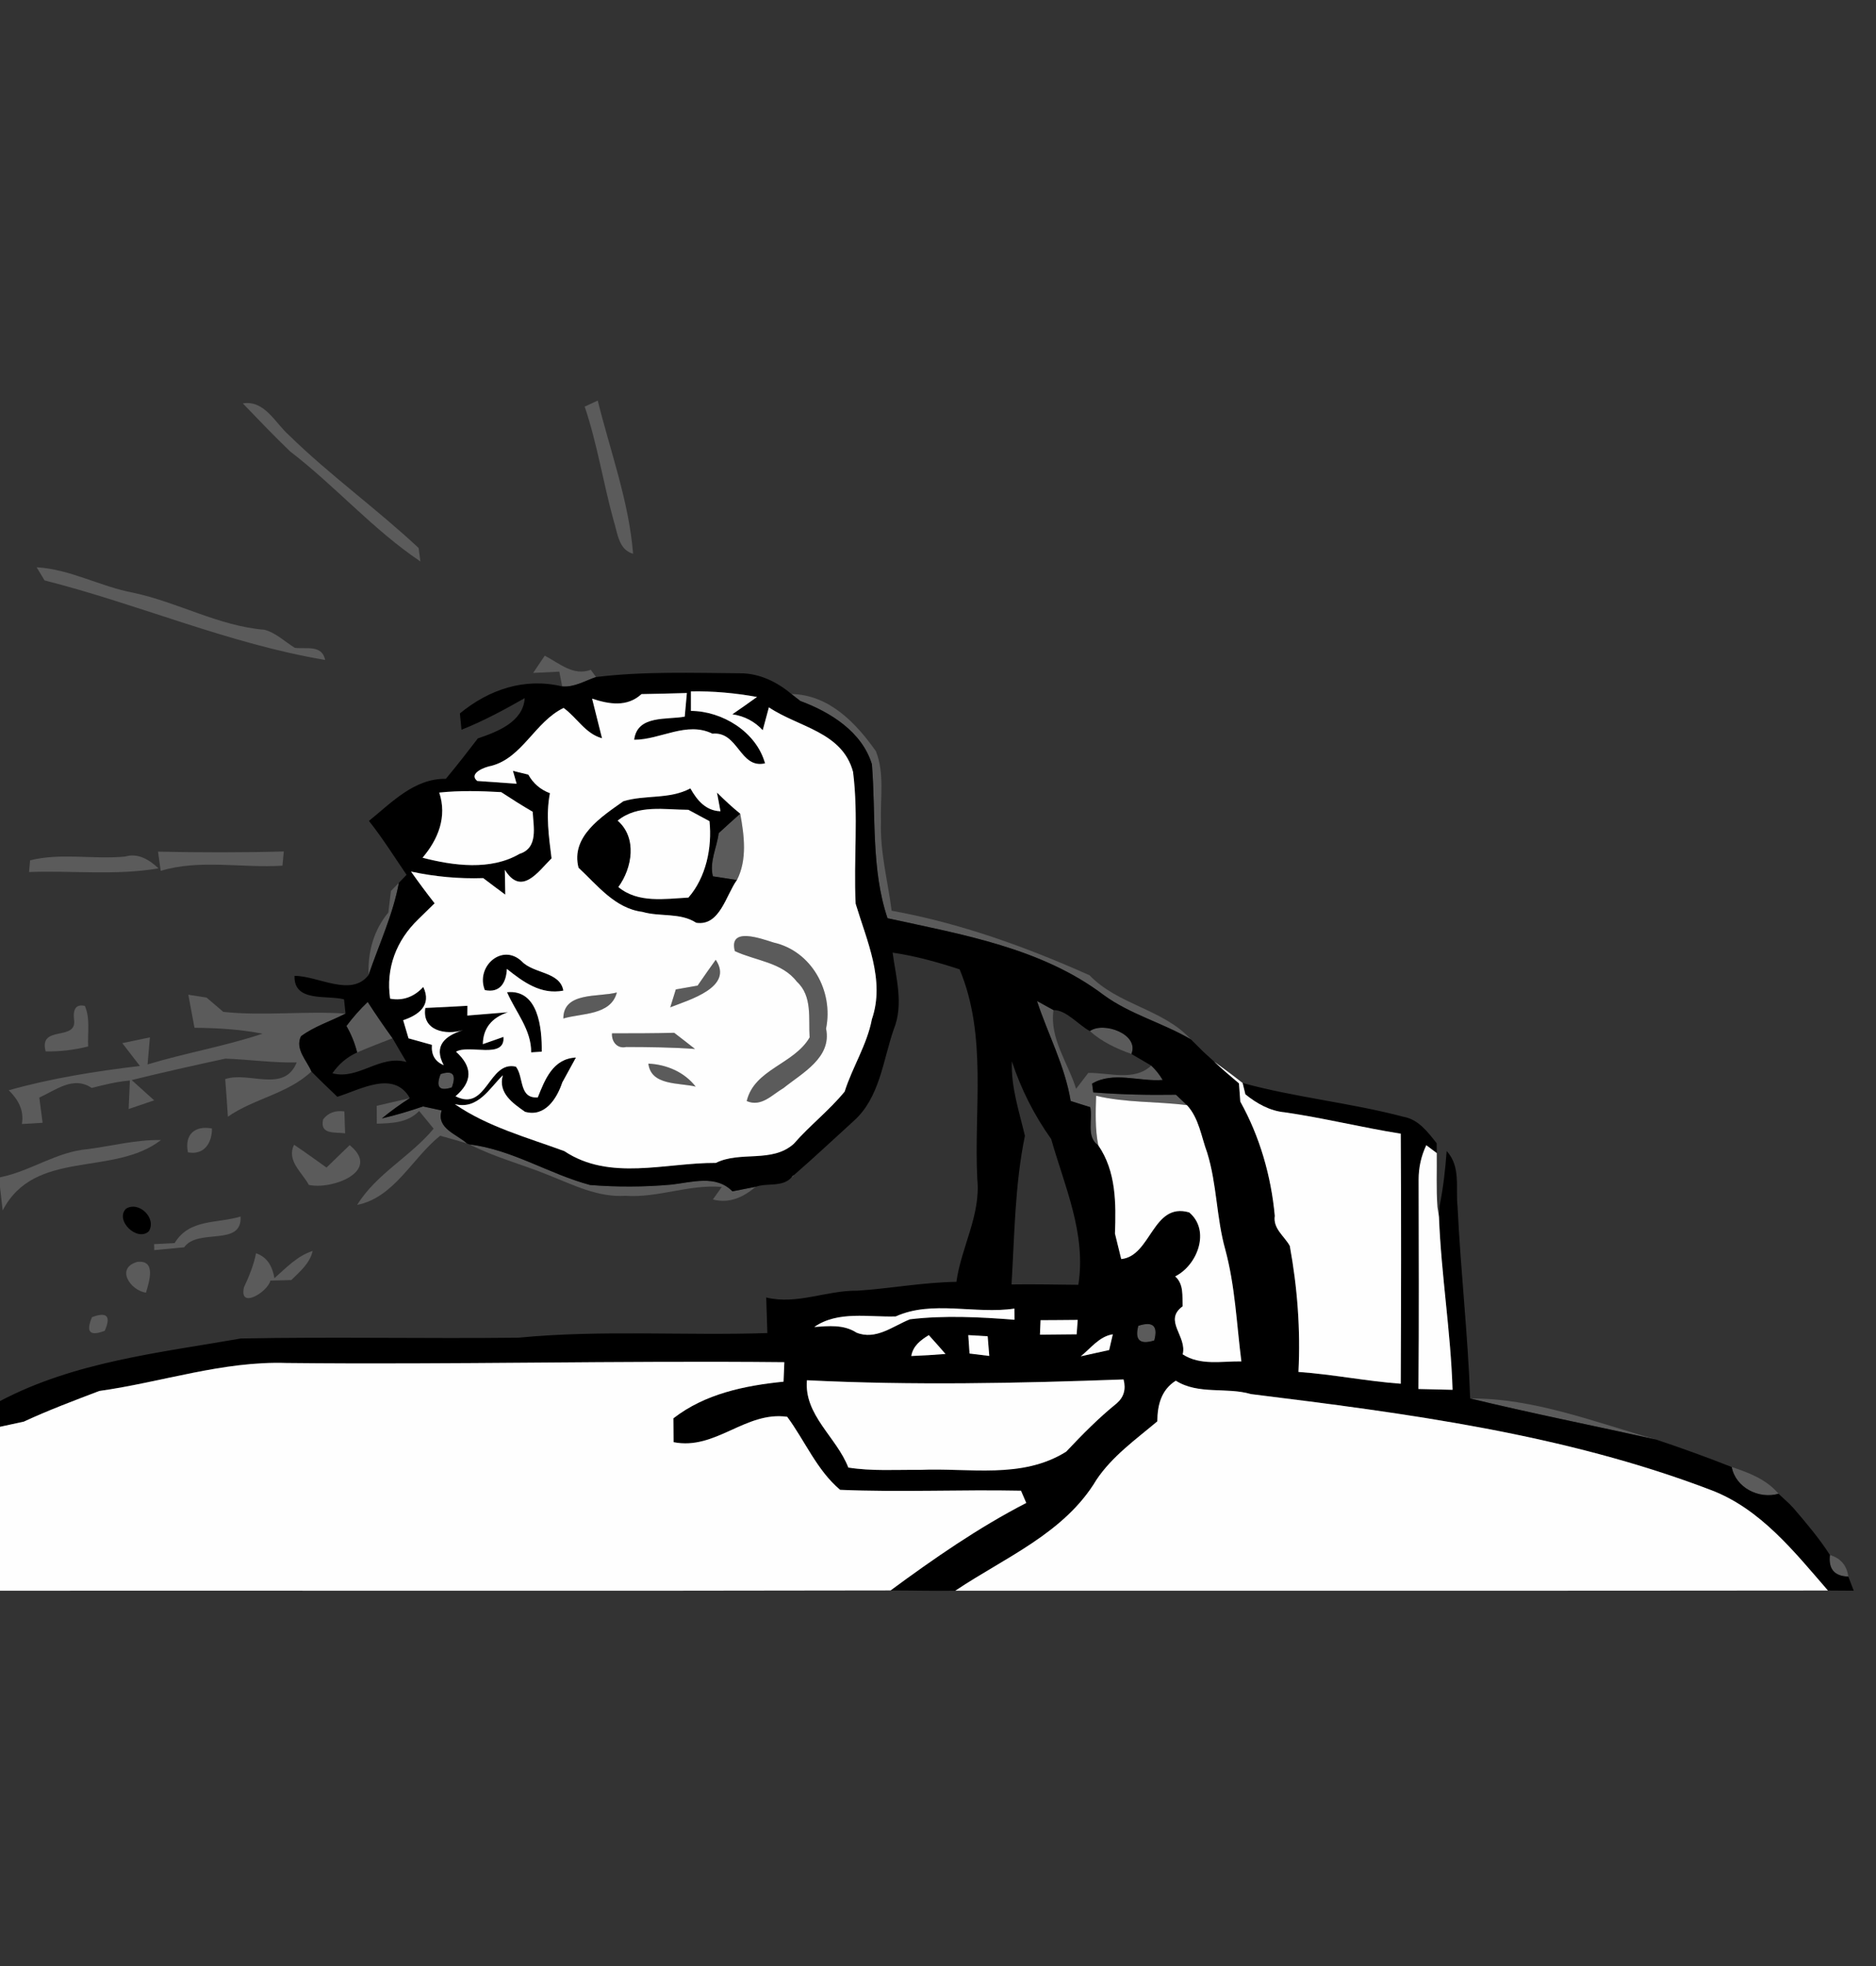 <?xml version="1.0" encoding="UTF-8" ?>
<!DOCTYPE svg PUBLIC "-//W3C//DTD SVG 1.1//EN" "http://www.w3.org/Graphics/SVG/1.1/DTD/svg11.dtd">
<svg width="210pt" height="220pt" viewBox="0 0 210 220" version="1.1" xmlns="http://www.w3.org/2000/svg">
<rect x="0" y="0" width="210" height="220" fill="#333333" stroke="none"/>
<g id="#606060e4">
<path fill="#606060" opacity="0.89" d=" M 27.18 45.14 C 29.63 44.75 30.78 47.31 32.34 48.69 C 36.92 53.17 42.19 56.95 46.86 61.32 C 46.91 61.69 47.01 62.45 47.06 62.83 C 41.75 59.26 37.52 54.38 32.47 50.51 C 30.66 48.77 28.92 46.95 27.18 45.14 Z" />
<path fill="#606060" opacity="0.89" d=" M 65.45 45.50 C 65.81 45.33 66.55 44.99 66.91 44.82 C 68.32 50.51 70.40 56.11 70.87 61.97 C 69.22 61.50 69.14 59.64 68.69 58.26 C 67.52 54.03 66.86 49.67 65.45 45.50 Z" />
<path fill="#606060" opacity="0.89" d=" M 4.10 63.48 C 7.85 63.69 11.22 65.63 14.88 66.32 C 19.89 67.37 24.46 70.05 29.60 70.47 C 30.90 70.81 31.88 71.81 33.00 72.49 C 34.26 72.66 36.04 72.10 36.40 73.85 C 25.62 72.04 15.54 67.62 4.99 64.95 C 4.76 64.58 4.32 63.85 4.10 63.48 Z" />
<path fill="#606060" opacity="0.89" d=" M 60.98 73.37 C 62.57 74.19 64.19 75.69 66.13 74.95 C 66.28 75.15 66.57 75.56 66.72 75.76 C 65.48 76.18 64.28 76.93 62.93 76.81 C 62.85 76.40 62.69 75.58 62.61 75.16 C 61.88 75.20 60.41 75.26 59.68 75.30 C 60.00 74.82 60.65 73.85 60.98 73.37 Z" />
<path fill="#606060" opacity="0.89" d=" M 88.59 77.66 C 92.79 77.74 95.80 80.87 98.05 84.06 C 99.04 86.55 98.52 89.32 98.62 91.94 C 98.49 95.31 99.39 98.59 99.81 101.91 C 107.50 103.30 114.85 105.96 121.96 109.13 C 125.17 112.47 130.21 112.91 133.30 116.30 C 130.16 114.46 126.54 113.52 123.57 111.36 C 116.59 106.07 107.70 104.58 99.35 102.75 C 97.50 97.26 98.06 91.23 97.60 85.52 C 96.50 81.90 92.97 79.69 89.59 78.44 L 88.59 77.66 Z" />
<path fill="#606060" opacity="0.89" d=" M 80.45 93.23 C 81.24 92.50 82.05 91.77 82.86 91.05 C 83.31 93.48 83.66 96.21 82.49 98.48 C 81.82 98.38 80.47 98.17 79.80 98.06 C 79.39 96.43 80.25 94.84 80.45 93.23 Z" />
<path fill="#606060" opacity="0.89" d=" M 3.37 96.27 C 6.79 95.41 10.48 96.19 14.00 95.85 C 15.45 95.41 16.76 96.23 17.74 97.17 C 12.96 97.99 8.08 97.40 3.25 97.58 C 3.28 97.25 3.34 96.60 3.37 96.27 Z" />
<path fill="#606060" opacity="0.89" d=" M 17.99 97.45 C 17.91 96.91 17.76 95.83 17.69 95.30 C 22.38 95.40 27.08 95.41 31.77 95.28 L 31.62 96.87 C 27.09 97.16 22.37 96.12 17.99 97.45 Z" />
<path fill="#606060" opacity="0.89" d=" M 43.76 99.70 L 44.65 98.79 C 43.99 102.36 42.43 105.67 41.26 109.10 C 41.16 106.53 41.82 104.10 43.47 102.11 C 43.54 101.50 43.69 100.30 43.76 99.70 Z" />
<path fill="#606060" opacity="0.89" d=" M 82.26 106.43 C 81.53 103.66 85.21 105.04 86.60 105.47 C 90.86 106.43 93.32 110.92 92.47 115.10 C 93.13 118.35 89.83 120.05 87.70 121.76 C 86.45 122.48 85.23 123.92 83.59 123.21 C 84.44 119.63 88.87 119.11 90.63 116.09 C 90.49 113.96 90.96 111.46 89.20 109.85 C 87.54 107.67 84.59 107.52 82.26 106.43 Z" />
<path fill="#606060" opacity="0.89" d=" M 78.09 110.29 C 78.76 109.32 79.43 108.35 80.12 107.40 C 82.18 110.47 77.12 111.89 75.03 112.72 C 75.19 112.22 75.49 111.22 75.65 110.72 C 76.26 110.61 77.48 110.40 78.09 110.29 Z" />
<path fill="#606060" opacity="0.89" d=" M 21.08 111.31 C 21.59 111.39 22.61 111.55 23.12 111.63 C 23.59 112.03 24.53 112.83 25.00 113.23 C 29.54 113.71 34.12 113.11 38.68 113.42 C 37.02 114.28 35.19 114.84 33.69 115.96 C 33.00 117.39 34.34 118.66 34.86 119.90 C 32.20 122.41 28.45 122.91 25.51 124.96 C 25.42 123.56 25.32 122.15 25.21 120.75 C 27.89 119.86 31.81 122.35 33.21 118.89 C 30.54 118.94 27.89 118.56 25.23 118.46 C 21.72 119.22 18.22 120.00 14.74 120.86 C 15.37 121.43 16.63 122.56 17.26 123.13 C 16.31 123.45 15.35 123.78 14.40 124.10 C 14.44 123.30 14.51 121.71 14.54 120.91 C 13.09 121.03 11.67 121.39 10.26 121.74 C 8.22 120.36 6.25 121.98 4.40 122.82 C 4.49 123.53 4.68 124.93 4.77 125.64 C 4.19 125.67 3.03 125.74 2.45 125.78 C 2.72 124.24 2.03 123.04 0.98 122.00 C 5.77 120.65 10.72 119.87 15.66 119.28 C 15.17 118.64 14.18 117.37 13.69 116.73 C 14.72 116.51 15.75 116.29 16.78 116.08 C 16.72 116.83 16.59 118.35 16.52 119.11 C 20.77 117.82 25.17 117.08 29.38 115.67 C 26.88 115.18 24.32 115.03 21.77 115.01 C 21.54 113.77 21.31 112.54 21.08 111.31 Z" />
<path fill="#606060" opacity="0.89" d=" M 63.06 113.97 C 63.06 110.95 67.01 111.61 69.05 111.06 C 68.38 113.64 65.10 113.36 63.06 113.97 Z" />
<path fill="#606060" opacity="0.89" d=" M 8.28 114.03 C 8.16 112.84 8.57 112.35 9.50 112.56 C 10.12 113.98 9.79 115.59 9.87 117.10 C 8.31 117.49 6.73 117.68 5.11 117.65 C 4.29 114.61 8.73 116.61 8.28 114.03 Z" />
<path fill="#606060" opacity="0.89" d=" M 38.78 114.81 C 39.50 113.85 40.29 112.95 41.16 112.12 C 42.05 113.50 42.98 114.85 43.94 116.18 C 42.62 116.70 41.28 117.20 39.98 117.77 C 39.72 116.73 39.32 115.74 38.78 114.81 Z" />
<path fill="#606060" opacity="0.89" d=" M 116.08 112.01 C 116.54 112.26 117.47 112.77 117.93 113.03 C 117.47 116.21 119.56 118.93 120.46 121.84 C 120.80 121.39 121.48 120.50 121.82 120.06 C 124.14 120.01 126.95 121.04 128.87 119.24 C 129.37 119.71 129.80 120.25 130.15 120.85 C 127.54 121.06 124.62 119.85 122.25 121.26 C 122.28 121.51 122.35 121.99 122.38 122.24 C 125.46 122.48 128.55 122.55 131.64 122.50 C 131.95 122.79 132.57 123.38 132.87 123.67 C 129.49 123.23 126.04 123.42 122.70 122.62 C 122.64 124.46 122.58 126.33 122.94 128.16 C 121.55 127.24 122.34 125.26 122.04 123.89 C 121.49 123.72 120.39 123.38 119.85 123.20 C 119.21 119.27 117.31 115.75 116.08 112.01 Z" />
<path fill="#606060" opacity="0.89" d=" M 68.51 115.63 C 70.83 115.63 73.15 115.63 75.47 115.57 C 76.25 116.17 77.03 116.77 77.80 117.38 C 75.24 117.19 72.67 117.17 70.10 117.16 C 69.10 117.39 68.44 116.56 68.51 115.63 Z" />
<path fill="#606060" opacity="0.89" d=" M 122.00 115.38 C 123.51 114.28 127.56 115.71 126.65 117.94 C 124.97 117.34 123.34 116.58 122.00 115.38 Z" />
<path fill="#606060" opacity="0.89" d=" M 134.33 117.32 C 134.43 117.42 134.62 117.61 134.71 117.70 C 134.62 117.61 134.43 117.42 134.33 117.32 Z" />
<path fill="#606060" opacity="0.89" d=" M 72.58 119.02 C 74.63 119.12 76.60 119.96 77.87 121.59 C 76.01 121.14 72.87 121.50 72.58 119.02 Z" />
<path fill="#606060" opacity="0.89" d=" M 49.32 120.19 C 50.69 119.74 51.11 120.23 50.58 121.68 C 49.18 122.14 48.76 121.65 49.32 120.19 Z" />
<path fill="#606060" opacity="0.89" d=" M 42.17 123.74 C 43.10 123.52 44.96 123.09 45.88 122.88 C 44.80 123.57 43.75 124.33 42.75 125.15 C 44.31 124.79 45.84 124.33 47.36 123.81 C 47.88 123.92 48.92 124.15 49.44 124.26 C 48.80 126.26 51.14 126.92 52.27 127.95 C 51.28 127.65 50.27 127.36 49.27 127.09 C 46.14 129.58 44.15 134.00 39.98 134.83 C 42.13 131.34 45.95 129.42 48.54 126.30 C 48.01 125.63 47.46 124.98 46.92 124.32 C 45.64 125.65 43.88 125.69 42.18 125.74 C 42.18 125.24 42.17 124.24 42.17 123.74 Z" />
<path fill="#606060" opacity="0.89" d=" M 36.17 125.26 C 36.72 124.53 37.51 124.23 38.55 124.37 C 38.57 124.98 38.61 126.21 38.63 126.82 C 37.51 126.66 35.77 127.01 36.17 125.26 Z" />
<path fill="#606060" opacity="0.89" d=" M 21.04 128.95 C 20.62 126.95 21.83 125.91 23.73 126.28 C 23.73 127.90 22.86 129.28 21.04 128.95 Z" />
<path fill="#606060" opacity="0.89" d=" M 9.81 128.59 C 12.54 128.24 15.24 127.51 18.02 127.57 C 12.69 131.70 3.89 128.51 0.30 135.45 C 0.23 134.80 0.08 133.51 0.00 132.86 L 0.00 131.74 C 3.40 131.07 6.32 128.88 9.81 128.59 Z" />
<path fill="#606060" opacity="0.89" d=" M 32.92 128.10 C 34.15 128.92 35.34 129.79 36.55 130.65 C 37.20 130.02 38.49 128.77 39.14 128.14 C 42.78 131.08 37.11 133.17 34.57 132.59 C 33.81 131.18 32.04 129.87 32.92 128.10 Z" />
<path fill="#606060" opacity="0.89" d=" M 52.56 128.06 C 57.35 128.65 61.46 131.37 66.05 132.60 C 69.07 132.84 72.12 132.83 75.13 132.56 C 77.43 132.31 80.11 131.41 81.99 133.31 C 82.64 133.18 83.94 132.93 84.59 132.80 C 83.23 133.97 81.63 134.71 79.80 134.22 L 80.80 132.82 C 77.14 132.50 73.66 134.07 70.00 133.81 C 66.94 134.01 64.17 132.59 61.41 131.50 C 58.48 130.30 55.39 129.51 52.56 128.06 Z" />
<path fill="#606060" opacity="0.89" d=" M 19.55 139.10 C 21.20 136.36 24.30 136.93 26.93 136.13 C 27.13 139.55 22.15 137.39 20.62 139.57 C 19.50 139.68 18.39 139.79 17.27 139.89 L 17.25 139.22 C 17.83 139.19 18.98 139.13 19.55 139.10 Z" />
<path fill="#606060" opacity="0.89" d=" M 28.66 140.24 C 29.93 140.66 30.50 141.73 30.72 143.03 C 32.03 141.87 33.28 140.53 35.00 139.98 C 34.68 141.38 33.58 142.28 32.61 143.24 C 32.03 143.26 30.86 143.28 30.27 143.30 C 30.00 144.53 26.73 146.59 27.31 144.05 C 27.88 142.82 28.40 141.57 28.66 140.24 Z" />
<path fill="#606060" opacity="0.89" d=" M 15.35 141.21 C 17.52 140.94 16.70 143.43 16.34 144.65 C 14.60 144.41 12.91 141.92 15.35 141.21 Z" />
<path fill="#606060" opacity="0.89" d=" M 10.30 147.39 C 11.97 146.76 12.45 147.27 11.73 148.91 C 10.06 149.57 9.58 149.06 10.30 147.39 Z" />
<path fill="#606060" opacity="0.89" d=" M 127.42 148.36 C 129.06 147.82 129.65 148.37 129.21 150.00 C 127.60 150.50 127.00 149.96 127.42 148.36 Z" />
<path fill="#606060" opacity="0.89" d=" M 164.57 156.49 C 171.72 156.44 178.59 159.17 185.40 161.09 C 178.46 159.55 171.47 158.16 164.57 156.49 Z" />
<path fill="#606060" opacity="0.89" d=" M 193.85 164.16 C 195.77 164.79 197.75 165.55 199.09 167.15 C 196.90 167.79 194.28 166.47 193.85 164.16 Z" />
<path fill="#606060" opacity="0.89" d=" M 200.36 168.33 L 200.55 168.50 L 200.72 168.71 C 200.63 168.61 200.45 168.42 200.36 168.33 Z" />
<path fill="#606060" opacity="0.89" d=" M 204.84 174.00 C 206.05 174.37 206.74 175.18 206.90 176.42 C 205.34 176.38 204.66 175.57 204.84 174.00 Z" />
</g>
<g id="#000000fe">
<path fill="#000000" opacity="1.00" d=" M 66.72 75.76 C 72.07 75.11 77.48 75.30 82.86 75.34 C 85.00 75.34 86.98 76.30 88.59 77.66 L 89.59 78.44 C 92.97 79.69 96.50 81.90 97.60 85.52 C 98.06 91.23 97.50 97.26 99.35 102.75 C 107.70 104.58 116.59 106.07 123.57 111.36 C 126.54 113.52 130.16 114.46 133.30 116.30 C 133.56 116.56 134.07 117.07 134.33 117.32 C 134.43 117.42 134.62 117.61 134.71 117.70 C 135.01 117.97 135.61 118.52 135.91 118.79 C 136.81 119.63 137.74 120.44 138.69 121.23 C 138.73 121.74 138.80 122.76 138.84 123.27 C 141.02 127.18 142.29 131.60 142.70 136.05 C 142.48 137.49 143.77 138.31 144.38 139.42 C 145.23 144.07 145.59 148.79 145.35 153.52 C 149.19 153.79 152.97 154.56 156.80 154.84 C 156.84 145.51 156.86 136.19 156.80 126.86 C 152.45 126.17 148.18 125.10 143.82 124.47 C 142.16 124.32 140.69 123.49 139.41 122.46 L 139.10 121.19 C 145.02 122.81 151.17 123.40 157.11 124.97 C 158.78 125.26 159.83 126.68 160.82 127.93 L 160.83 129.03 L 159.66 128.15 C 159.08 129.37 158.80 130.66 158.80 132.00 C 158.81 139.81 158.85 147.62 158.78 155.43 C 159.74 155.45 161.65 155.50 162.60 155.52 C 162.40 149.06 161.33 142.65 161.08 136.18 C 161.10 135.87 161.13 135.25 161.15 134.94 C 161.56 132.91 161.79 130.85 161.94 128.80 C 163.55 130.55 162.93 132.93 163.16 135.04 C 163.50 142.21 164.32 149.32 164.57 156.49 C 171.47 158.16 178.46 159.55 185.40 161.09 C 188.24 162.04 191.06 163.06 193.85 164.16 C 194.28 166.47 196.90 167.79 199.09 167.15 C 199.40 167.45 200.04 168.03 200.36 168.33 C 200.45 168.42 200.63 168.61 200.72 168.71 C 202.17 170.40 203.63 172.11 204.84 174.00 C 204.66 175.57 205.34 176.38 206.90 176.42 C 207.06 176.82 207.36 177.61 207.51 178.00 C 206.79 178.00 205.35 177.99 204.62 177.98 C 200.87 173.66 197.08 168.85 191.56 166.75 C 175.07 160.45 157.44 158.15 140.04 156.00 C 137.27 155.19 134.15 156.10 131.62 154.50 C 129.99 155.52 129.56 157.23 129.55 159.05 C 127.14 161.08 124.50 162.95 122.73 165.60 C 119.17 171.57 112.47 174.29 106.94 178.00 C 104.52 178.04 102.11 177.97 99.69 177.97 C 104.54 174.40 109.52 170.94 114.88 168.18 C 114.73 167.84 114.44 167.16 114.29 166.81 C 107.55 166.67 100.79 167.00 94.04 166.71 C 91.44 164.52 90.11 161.23 88.12 158.54 C 83.45 157.88 80.10 162.32 75.40 161.38 C 75.40 160.71 75.39 159.38 75.38 158.71 C 78.92 155.96 83.36 155.05 87.71 154.61 L 87.80 152.43 C 69.23 152.24 50.65 152.72 32.08 152.52 C 24.95 152.28 18.11 154.67 11.12 155.65 C 8.28 156.73 5.43 157.80 2.67 159.08 C 2.00 159.22 0.67 159.51 0.00 159.66 L 0.00 156.78 C 8.35 152.38 17.81 151.38 26.95 149.78 C 37.30 149.58 47.67 149.81 58.02 149.69 C 67.29 148.79 76.61 149.48 85.90 149.17 C 85.86 147.84 85.81 146.51 85.77 145.19 C 89.23 146.03 92.52 144.38 95.96 144.43 C 99.67 144.19 103.33 143.49 107.06 143.44 C 107.60 139.55 109.80 135.98 109.40 131.95 C 109.00 124.11 110.54 115.94 107.42 108.47 C 104.97 107.67 102.47 106.97 99.92 106.60 C 100.30 109.43 101.18 112.41 100.04 115.20 C 98.83 118.69 98.48 122.84 95.56 125.44 C 93.34 127.45 91.16 129.51 88.90 131.47 L 88.74 131.60 C 88.71 131.64 88.64 131.71 88.60 131.75 C 87.60 132.88 85.90 132.34 84.59 132.80 C 83.94 132.93 82.64 133.18 81.99 133.31 C 80.11 131.41 77.43 132.31 75.13 132.56 C 72.12 132.83 69.07 132.84 66.05 132.60 C 61.46 131.37 57.35 128.65 52.56 128.06 L 52.27 127.95 C 51.14 126.92 48.80 126.26 49.44 124.26 C 48.92 124.15 47.88 123.92 47.36 123.81 C 45.84 124.33 44.31 124.79 42.75 125.15 C 43.75 124.33 44.80 123.57 45.88 122.88 C 44.07 119.69 40.29 121.96 37.76 122.73 C 36.79 121.80 35.81 120.87 34.86 119.90 C 34.34 118.66 33.00 117.39 33.69 115.96 C 35.19 114.84 37.02 114.28 38.68 113.42 L 38.51 111.83 C 36.62 111.32 32.87 112.20 32.97 109.20 C 35.64 109.20 39.32 111.63 41.26 109.10 C 42.43 105.67 43.99 102.36 44.65 98.79 C 44.87 98.56 45.30 98.11 45.51 97.89 C 44.13 95.86 42.82 93.78 41.30 91.86 C 43.85 89.80 46.37 87.10 49.91 87.15 C 51.15 85.67 52.32 84.15 53.49 82.63 C 55.66 81.89 58.56 80.80 58.74 78.12 C 56.44 79.43 54.12 80.68 51.66 81.66 C 51.62 81.20 51.52 80.28 51.48 79.83 C 54.75 77.15 58.72 75.80 62.93 76.81 C 64.28 76.93 65.48 76.18 66.72 75.76 M 77.34 77.37 L 77.34 79.55 C 80.84 79.57 84.65 81.87 85.64 85.42 C 82.80 86.07 82.66 81.81 79.75 82.10 C 76.86 80.68 73.94 82.78 70.99 82.78 C 71.33 79.98 74.67 80.57 76.65 80.19 C 76.71 79.53 76.83 78.21 76.89 77.55 C 75.19 77.60 73.50 77.64 71.81 77.67 C 70.20 79.15 68.19 78.81 66.28 78.18 C 66.56 79.29 67.12 81.50 67.39 82.61 C 65.53 82.11 64.58 80.29 63.09 79.22 C 59.88 80.77 58.49 84.79 55.00 85.70 C 54.34 85.80 52.38 86.52 53.42 87.39 C 54.52 87.47 56.73 87.62 57.83 87.70 L 57.42 86.26 C 57.85 86.36 58.71 86.58 59.14 86.68 C 59.69 87.67 60.50 88.36 61.56 88.76 C 61.08 91.18 61.44 93.63 61.74 96.05 C 60.25 97.52 58.38 100.35 56.51 97.33 C 56.52 98.03 56.55 99.42 56.56 100.11 C 55.73 99.50 54.91 98.88 54.09 98.26 C 51.37 98.35 48.67 98.10 46.01 97.53 C 46.86 98.73 47.74 99.92 48.65 101.08 C 48.19 101.52 47.28 102.42 46.82 102.87 C 44.37 105.23 43.17 108.33 43.67 111.75 C 45.12 112.03 46.39 111.52 47.38 110.44 C 48.37 112.50 46.83 113.60 45.13 114.16 C 45.28 114.67 45.58 115.69 45.73 116.19 C 46.39 116.38 47.70 116.74 48.35 116.92 C 48.26 118.04 48.70 118.79 49.67 119.19 C 48.50 117.02 49.81 115.92 51.82 115.27 C 49.94 115.87 47.20 115.35 47.61 112.79 C 49.18 112.72 50.75 112.64 52.32 112.55 L 52.31 113.64 C 53.45 113.55 55.72 113.36 56.86 113.27 C 55.02 113.89 54.08 115.08 54.05 116.84 L 56.36 116.03 C 56.55 118.59 52.48 116.82 51.05 117.69 C 52.93 119.39 52.90 121.05 50.99 122.67 C 54.51 124.48 54.68 118.64 57.75 119.36 C 58.66 120.51 58.06 122.95 60.20 122.80 C 61.01 120.78 61.90 118.46 64.47 118.34 C 64.09 119.04 63.32 120.44 62.94 121.13 C 62.35 122.91 61.01 125.05 58.77 124.41 C 57.44 123.48 55.71 122.30 56.29 120.32 C 54.79 121.77 53.51 124.21 50.91 123.55 C 54.58 126.09 59.01 127.28 63.17 128.81 C 68.26 132.20 74.49 130.10 80.13 130.13 C 82.89 128.76 86.40 130.18 88.85 128.00 C 90.64 125.94 92.83 124.26 94.55 122.15 C 95.43 119.39 97.06 116.90 97.60 114.05 C 99.10 109.69 97.03 105.28 95.78 101.12 C 95.54 96.21 96.11 91.25 95.49 86.37 C 94.28 81.88 89.37 81.38 86.07 79.15 C 85.90 79.79 85.56 81.07 85.38 81.71 C 84.47 80.73 83.34 80.13 81.98 79.93 C 82.91 79.29 83.83 78.65 84.74 77.99 C 82.30 77.55 79.82 77.32 77.34 77.37 M 49.17 88.69 C 50.07 91.40 49.05 93.92 47.30 95.98 C 50.75 96.88 54.94 97.43 58.15 95.55 C 60.29 94.88 59.71 92.51 59.63 90.84 C 58.43 90.14 57.26 89.40 56.10 88.64 C 53.79 88.51 51.47 88.45 49.17 88.69 M 38.78 114.81 C 39.32 115.74 39.72 116.73 39.98 117.77 C 38.85 118.28 37.93 119.06 37.21 120.10 C 40.11 120.88 42.51 117.99 45.50 118.84 C 44.97 117.96 44.46 117.07 43.94 116.18 C 42.98 114.85 42.05 113.50 41.16 112.12 C 40.29 112.95 39.50 113.85 38.78 114.81 M 116.08 112.01 C 117.31 115.75 119.21 119.27 119.85 123.20 C 120.39 123.38 121.49 123.72 122.04 123.89 C 122.34 125.26 121.55 127.24 122.94 128.16 C 124.95 131.09 124.93 134.63 124.81 138.04 C 124.99 138.76 125.34 140.18 125.51 140.89 C 128.87 140.56 129.02 134.48 133.12 135.67 C 135.53 137.69 134.05 141.58 131.55 142.83 C 132.52 143.69 132.34 145.00 132.38 146.18 C 130.19 147.78 132.91 149.53 132.39 151.55 C 134.35 152.83 136.76 152.31 138.96 152.34 C 138.42 148.12 138.27 143.95 137.16 139.83 C 136.16 136.28 136.23 132.52 135.13 128.98 C 134.46 127.17 134.22 125.14 132.87 123.67 C 132.57 123.38 131.95 122.79 131.64 122.50 C 128.55 122.55 125.46 122.48 122.38 122.24 C 122.35 121.99 122.28 121.51 122.25 121.26 C 124.62 119.85 127.54 121.06 130.15 120.85 C 129.80 120.25 129.37 119.71 128.87 119.24 C 128.31 118.92 127.20 118.26 126.65 117.94 C 127.56 115.71 123.51 114.28 122.00 115.38 C 120.69 114.67 119.36 113.01 117.93 113.03 C 117.47 112.77 116.54 112.26 116.08 112.01 M 113.27 118.77 C 113.16 121.64 114.08 124.35 114.73 127.10 C 113.60 132.56 113.57 138.18 113.23 143.73 C 115.72 143.69 118.22 143.75 120.71 143.77 C 121.61 138.06 119.19 132.80 117.67 127.46 C 115.75 124.76 114.31 121.90 113.27 118.77 M 49.32 120.19 C 48.76 121.65 49.18 122.14 50.58 121.68 C 51.11 120.23 50.69 119.74 49.32 120.19 M 100.27 147.31 C 97.25 147.41 93.80 146.65 91.15 148.49 C 92.77 148.38 94.43 148.19 95.87 149.12 C 98.04 150.00 99.95 148.39 101.86 147.63 C 105.74 147.17 109.68 147.38 113.57 147.68 C 113.57 147.36 113.56 146.74 113.55 146.43 C 109.19 147.09 104.34 145.46 100.27 147.31 M 116.48 147.73 C 116.46 148.13 116.43 148.94 116.41 149.35 C 117.78 149.33 119.15 149.32 120.52 149.31 C 120.55 148.91 120.61 148.11 120.64 147.70 C 119.25 147.72 117.87 147.72 116.48 147.73 M 127.42 148.36 C 127.00 149.96 127.60 150.50 129.21 150.00 C 129.65 148.37 129.06 147.82 127.42 148.36 M 102.01 151.74 C 103.29 151.69 104.56 151.61 105.84 151.51 C 105.23 150.80 104.60 150.10 103.97 149.40 C 103.06 149.96 102.20 150.60 102.01 151.74 M 108.39 149.40 C 108.43 149.91 108.50 150.94 108.53 151.46 C 109.08 151.52 110.19 151.66 110.74 151.73 C 110.69 151.18 110.61 150.08 110.56 149.53 C 110.02 149.50 108.93 149.43 108.39 149.40 M 120.98 151.77 C 122.04 151.54 123.10 151.30 124.16 151.07 C 124.26 150.63 124.47 149.75 124.57 149.31 C 123.05 149.54 122.11 150.87 120.98 151.77 M 90.33 154.45 C 89.98 158.34 93.67 160.85 94.96 164.22 C 97.60 164.64 100.29 164.45 102.95 164.48 C 108.50 164.23 114.39 165.55 119.35 162.44 C 121.14 160.54 122.97 158.68 125.00 157.04 C 125.81 156.34 126.06 155.45 125.77 154.36 C 113.98 154.79 102.12 155.04 90.33 154.45 Z" />
<path fill="#000000" opacity="1.00" d=" M 69.78 89.66 C 72.23 88.91 74.93 89.48 77.28 88.22 C 78.03 89.55 79.01 90.73 80.65 90.78 L 80.26 88.69 C 81.09 89.51 81.95 90.32 82.86 91.05 C 82.05 91.77 81.24 92.50 80.45 93.23 C 80.25 94.84 79.39 96.43 79.80 98.06 C 80.47 98.17 81.82 98.38 82.49 98.48 C 81.26 100.17 80.58 103.66 77.94 103.26 C 76.13 102.09 73.89 102.62 71.91 102.04 C 68.83 101.65 66.88 99.06 64.76 97.10 C 63.86 93.61 67.34 91.39 69.78 89.66 M 69.14 91.83 C 71.35 93.75 70.78 97.12 69.22 99.26 C 71.42 101.09 74.43 100.58 77.06 100.44 C 79.04 98.18 79.73 94.83 79.42 91.89 C 78.83 91.57 77.65 90.94 77.06 90.62 C 74.39 90.61 71.39 90.00 69.14 91.83 Z" />
<path fill="#000000" opacity="1.00" d=" M 54.27 110.79 C 53.22 108.15 56.21 105.50 58.40 107.57 C 59.73 108.98 62.68 108.70 63.06 110.85 C 60.56 111.34 58.56 109.88 56.74 108.42 C 56.67 109.95 55.98 111.15 54.27 110.79 Z" />
<path fill="#000000" opacity="1.00" d=" M 56.76 111.03 C 60.28 110.68 60.68 115.10 60.64 117.68 C 60.35 117.70 59.76 117.74 59.46 117.76 C 59.48 115.20 57.72 113.25 56.76 111.03 Z" />
<path fill="#000000" opacity="1.00" d=" M 14.10 135.26 C 15.54 134.35 17.57 136.32 16.66 137.78 C 15.38 138.99 12.83 136.58 14.10 135.26 Z" />
</g>
<g id="#fefefeff">
<path fill="#fefefe" opacity="1.00" d=" M 77.34 77.37 C 79.82 77.32 82.30 77.55 84.74 77.99 C 83.83 78.65 82.91 79.29 81.98 79.93 C 83.34 80.13 84.47 80.73 85.38 81.71 C 85.56 81.07 85.90 79.79 86.07 79.15 C 89.37 81.38 94.28 81.88 95.49 86.37 C 96.11 91.25 95.54 96.21 95.78 101.12 C 97.03 105.28 99.10 109.69 97.60 114.05 C 97.06 116.90 95.43 119.39 94.55 122.15 C 92.83 124.26 90.64 125.94 88.85 128.00 C 86.40 130.18 82.89 128.76 80.13 130.13 C 74.49 130.10 68.26 132.20 63.17 128.81 C 59.01 127.28 54.58 126.09 50.91 123.55 C 53.51 124.21 54.79 121.77 56.29 120.32 C 55.71 122.30 57.44 123.48 58.77 124.41 C 61.01 125.05 62.35 122.91 62.94 121.13 C 63.32 120.44 64.09 119.04 64.47 118.34 C 61.90 118.46 61.01 120.78 60.20 122.80 C 58.06 122.95 58.66 120.51 57.75 119.36 C 54.68 118.64 54.51 124.48 50.99 122.67 C 52.90 121.05 52.93 119.39 51.05 117.69 C 52.48 116.82 56.55 118.59 56.36 116.03 L 54.05 116.84 C 54.08 115.08 55.02 113.89 56.86 113.27 C 55.72 113.36 53.45 113.55 52.31 113.64 L 52.32 112.55 C 50.75 112.64 49.18 112.72 47.61 112.79 C 47.20 115.35 49.94 115.87 51.82 115.27 C 49.81 115.92 48.50 117.02 49.67 119.19 C 48.70 118.79 48.26 118.04 48.35 116.92 C 47.70 116.74 46.39 116.38 45.73 116.19 C 45.58 115.69 45.28 114.67 45.13 114.16 C 46.83 113.60 48.37 112.50 47.38 110.44 C 46.39 111.52 45.12 112.03 43.67 111.75 C 43.17 108.33 44.37 105.23 46.82 102.87 C 47.28 102.42 48.19 101.52 48.65 101.08 C 47.74 99.92 46.86 98.73 46.01 97.53 C 48.67 98.10 51.37 98.35 54.09 98.26 C 54.91 98.88 55.73 99.50 56.56 100.11 C 56.55 99.42 56.52 98.03 56.51 97.33 C 58.38 100.35 60.25 97.52 61.74 96.05 C 61.44 93.63 61.08 91.18 61.56 88.76 C 60.50 88.36 59.69 87.67 59.14 86.68 C 58.71 86.58 57.85 86.36 57.42 86.26 L 57.83 87.70 C 56.73 87.62 54.52 87.47 53.42 87.39 C 52.38 86.52 54.34 85.80 55.00 85.70 C 58.49 84.79 59.88 80.77 63.09 79.22 C 64.58 80.29 65.53 82.11 67.39 82.61 C 67.12 81.50 66.56 79.29 66.28 78.18 C 68.19 78.81 70.20 79.15 71.81 77.67 C 73.50 77.64 75.19 77.60 76.89 77.55 C 76.83 78.21 76.71 79.53 76.65 80.19 C 74.67 80.57 71.33 79.98 70.99 82.78 C 73.94 82.78 76.86 80.68 79.75 82.10 C 82.66 81.81 82.80 86.07 85.64 85.42 C 84.65 81.87 80.84 79.57 77.34 79.55 L 77.34 77.37 M 69.78 89.66 C 67.34 91.39 63.86 93.61 64.76 97.10 C 66.88 99.06 68.83 101.65 71.91 102.04 C 73.89 102.62 76.13 102.09 77.94 103.26 C 80.58 103.66 81.26 100.17 82.49 98.48 C 83.66 96.21 83.31 93.48 82.86 91.05 C 81.95 90.32 81.09 89.51 80.26 88.69 L 80.65 90.78 C 79.01 90.73 78.03 89.55 77.28 88.22 C 74.93 89.48 72.23 88.91 69.78 89.66 M 82.26 106.43 C 84.59 107.52 87.54 107.67 89.20 109.85 C 90.96 111.46 90.49 113.96 90.63 116.09 C 88.87 119.11 84.44 119.63 83.59 123.21 C 85.23 123.92 86.45 122.48 87.70 121.76 C 89.83 120.05 93.13 118.35 92.47 115.10 C 93.32 110.92 90.86 106.43 86.60 105.47 C 85.21 105.04 81.53 103.66 82.26 106.43 M 54.27 110.79 C 55.98 111.15 56.67 109.95 56.74 108.42 C 58.56 109.88 60.56 111.34 63.06 110.85 C 62.68 108.70 59.73 108.98 58.40 107.57 C 56.21 105.50 53.22 108.15 54.27 110.79 M 78.09 110.29 C 77.48 110.40 76.26 110.61 75.65 110.72 C 75.49 111.22 75.19 112.22 75.03 112.72 C 77.12 111.89 82.18 110.47 80.12 107.40 C 79.43 108.35 78.76 109.32 78.09 110.29 M 56.76 111.03 C 57.72 113.25 59.48 115.20 59.46 117.76 C 59.76 117.74 60.35 117.70 60.64 117.68 C 60.68 115.10 60.28 110.68 56.76 111.03 M 63.06 113.97 C 65.10 113.36 68.38 113.64 69.05 111.06 C 67.01 111.61 63.06 110.95 63.06 113.97 M 68.51 115.63 C 68.44 116.56 69.10 117.39 70.10 117.16 C 72.67 117.17 75.24 117.19 77.80 117.38 C 77.03 116.77 76.25 116.17 75.47 115.57 C 73.15 115.63 70.83 115.63 68.51 115.63 M 72.58 119.02 C 72.87 121.50 76.01 121.14 77.87 121.59 C 76.60 119.96 74.63 119.12 72.58 119.02 Z" />
<path fill="#fefefe" opacity="1.00" d=" M 49.17 88.69 C 51.47 88.45 53.79 88.51 56.10 88.64 C 57.26 89.40 58.43 90.14 59.63 90.84 C 59.71 92.51 60.29 94.88 58.15 95.55 C 54.94 97.43 50.75 96.88 47.30 95.98 C 49.05 93.92 50.07 91.40 49.17 88.69 Z" />
<path fill="#fefefe" opacity="1.00" d=" M 69.14 91.83 C 71.39 90.00 74.39 90.61 77.06 90.62 C 77.65 90.94 78.83 91.57 79.42 91.89 C 79.73 94.83 79.04 98.18 77.06 100.44 C 74.43 100.58 71.42 101.09 69.22 99.26 C 70.78 97.12 71.35 93.75 69.14 91.83 Z" />
<path fill="#fefefe" opacity="1.00" d=" M 135.91 118.79 C 136.98 119.57 138.05 120.36 139.10 121.19 L 139.41 122.46 C 140.69 123.49 142.16 124.32 143.82 124.47 C 148.18 125.10 152.45 126.17 156.80 126.86 C 156.86 136.19 156.84 145.51 156.80 154.84 C 152.97 154.56 149.19 153.79 145.35 153.52 C 145.59 148.79 145.23 144.07 144.38 139.42 C 143.77 138.31 142.48 137.49 142.70 136.05 C 142.29 131.60 141.02 127.18 138.84 123.27 C 138.80 122.76 138.73 121.74 138.69 121.23 C 137.74 120.44 136.81 119.63 135.91 118.79 Z" />
<path fill="#fefefe" opacity="1.00" d=" M 122.70 122.62 C 126.04 123.42 129.49 123.23 132.87 123.67 C 134.22 125.14 134.46 127.17 135.13 128.98 C 136.23 132.52 136.16 136.28 137.16 139.83 C 138.27 143.95 138.42 148.12 138.96 152.34 C 136.76 152.31 134.35 152.83 132.39 151.55 C 132.91 149.53 130.19 147.78 132.38 146.18 C 132.34 145.00 132.52 143.69 131.55 142.83 C 134.05 141.58 135.53 137.69 133.12 135.67 C 129.02 134.48 128.87 140.56 125.51 140.89 C 125.34 140.18 124.99 138.76 124.81 138.04 C 124.93 134.63 124.95 131.09 122.94 128.16 C 122.58 126.33 122.64 124.46 122.70 122.62 Z" />
<path fill="#fefefe" opacity="1.00" d=" M 158.80 132.00 C 158.80 130.66 159.08 129.37 159.66 128.15 L 160.83 129.03 C 160.86 131.04 160.76 133.06 160.91 135.06 L 161.08 136.18 C 161.33 142.65 162.40 149.06 162.60 155.52 C 161.65 155.50 159.74 155.45 158.78 155.43 C 158.85 147.62 158.81 139.81 158.80 132.00 Z" />
<path fill="#fefefe" opacity="1.00" d=" M 88.74 131.60 L 88.90 131.47 L 88.60 131.75 C 88.64 131.71 88.71 131.64 88.74 131.60 Z" />
<path fill="#fefefe" opacity="1.00" d=" M 100.27 147.31 C 104.34 145.46 109.19 147.09 113.55 146.43 C 113.56 146.74 113.57 147.36 113.57 147.68 C 109.68 147.38 105.74 147.17 101.86 147.63 C 99.95 148.39 98.04 150.00 95.87 149.12 C 94.43 148.19 92.77 148.38 91.15 148.49 C 93.80 146.65 97.25 147.41 100.27 147.31 Z" />
<path fill="#fefefe" opacity="1.00" d=" M 116.48 147.73 C 117.87 147.72 119.25 147.72 120.64 147.70 C 120.61 148.11 120.55 148.91 120.52 149.31 C 119.15 149.32 117.78 149.33 116.41 149.35 C 116.43 148.94 116.46 148.13 116.48 147.73 Z" />
<path fill="#fefefe" opacity="1.00" d=" M 102.01 151.74 C 102.20 150.60 103.06 149.96 103.97 149.40 C 104.60 150.10 105.23 150.80 105.84 151.51 C 104.56 151.61 103.29 151.69 102.01 151.74 Z" />
<path fill="#fefefe" opacity="1.00" d=" M 108.39 149.40 C 108.93 149.43 110.02 149.50 110.56 149.53 C 110.61 150.08 110.69 151.18 110.74 151.73 C 110.19 151.66 109.08 151.52 108.53 151.46 C 108.50 150.94 108.43 149.91 108.39 149.40 Z" />
<path fill="#fefefe" opacity="1.00" d=" M 120.98 151.77 C 122.11 150.87 123.05 149.54 124.57 149.31 C 124.47 149.75 124.26 150.63 124.16 151.07 C 123.10 151.30 122.04 151.54 120.98 151.77 Z" />
<path fill="#fefefe" opacity="1.00" d=" M 11.12 155.65 C 18.11 154.67 24.95 152.28 32.08 152.52 C 50.65 152.72 69.23 152.24 87.80 152.43 L 87.71 154.61 C 83.36 155.05 78.92 155.96 75.38 158.71 C 75.39 159.38 75.40 160.71 75.40 161.38 C 80.10 162.32 83.45 157.88 88.12 158.54 C 90.11 161.23 91.44 164.52 94.04 166.71 C 100.79 167.00 107.55 166.67 114.29 166.81 C 114.44 167.16 114.73 167.84 114.88 168.18 C 109.52 170.94 104.54 174.40 99.69 177.97 C 66.46 178.04 33.23 177.98 0.00 178.00 L 0.00 159.66 C 0.67 159.51 2.00 159.22 2.67 159.08 C 5.43 157.80 8.28 156.73 11.12 155.65 Z" />
<path fill="#fefefe" opacity="1.00" d=" M 90.33 154.45 C 102.12 155.04 113.98 154.79 125.77 154.36 C 126.06 155.45 125.81 156.34 125.00 157.04 C 122.97 158.68 121.14 160.54 119.35 162.44 C 114.39 165.55 108.50 164.23 102.95 164.48 C 100.29 164.45 97.60 164.64 94.96 164.22 C 93.67 160.85 89.98 158.34 90.33 154.45 Z" />
<path fill="#fefefe" opacity="1.00" d=" M 129.55 159.05 C 129.56 157.23 129.99 155.52 131.62 154.50 C 134.15 156.10 137.27 155.19 140.04 156.00 C 157.44 158.15 175.07 160.45 191.56 166.75 C 197.08 168.85 200.87 173.66 204.62 177.98 C 172.06 178.02 139.50 177.99 106.94 178.00 C 112.47 174.29 119.17 171.57 122.73 165.60 C 124.50 162.95 127.14 161.08 129.55 159.05 Z" />
</g>
</svg>
